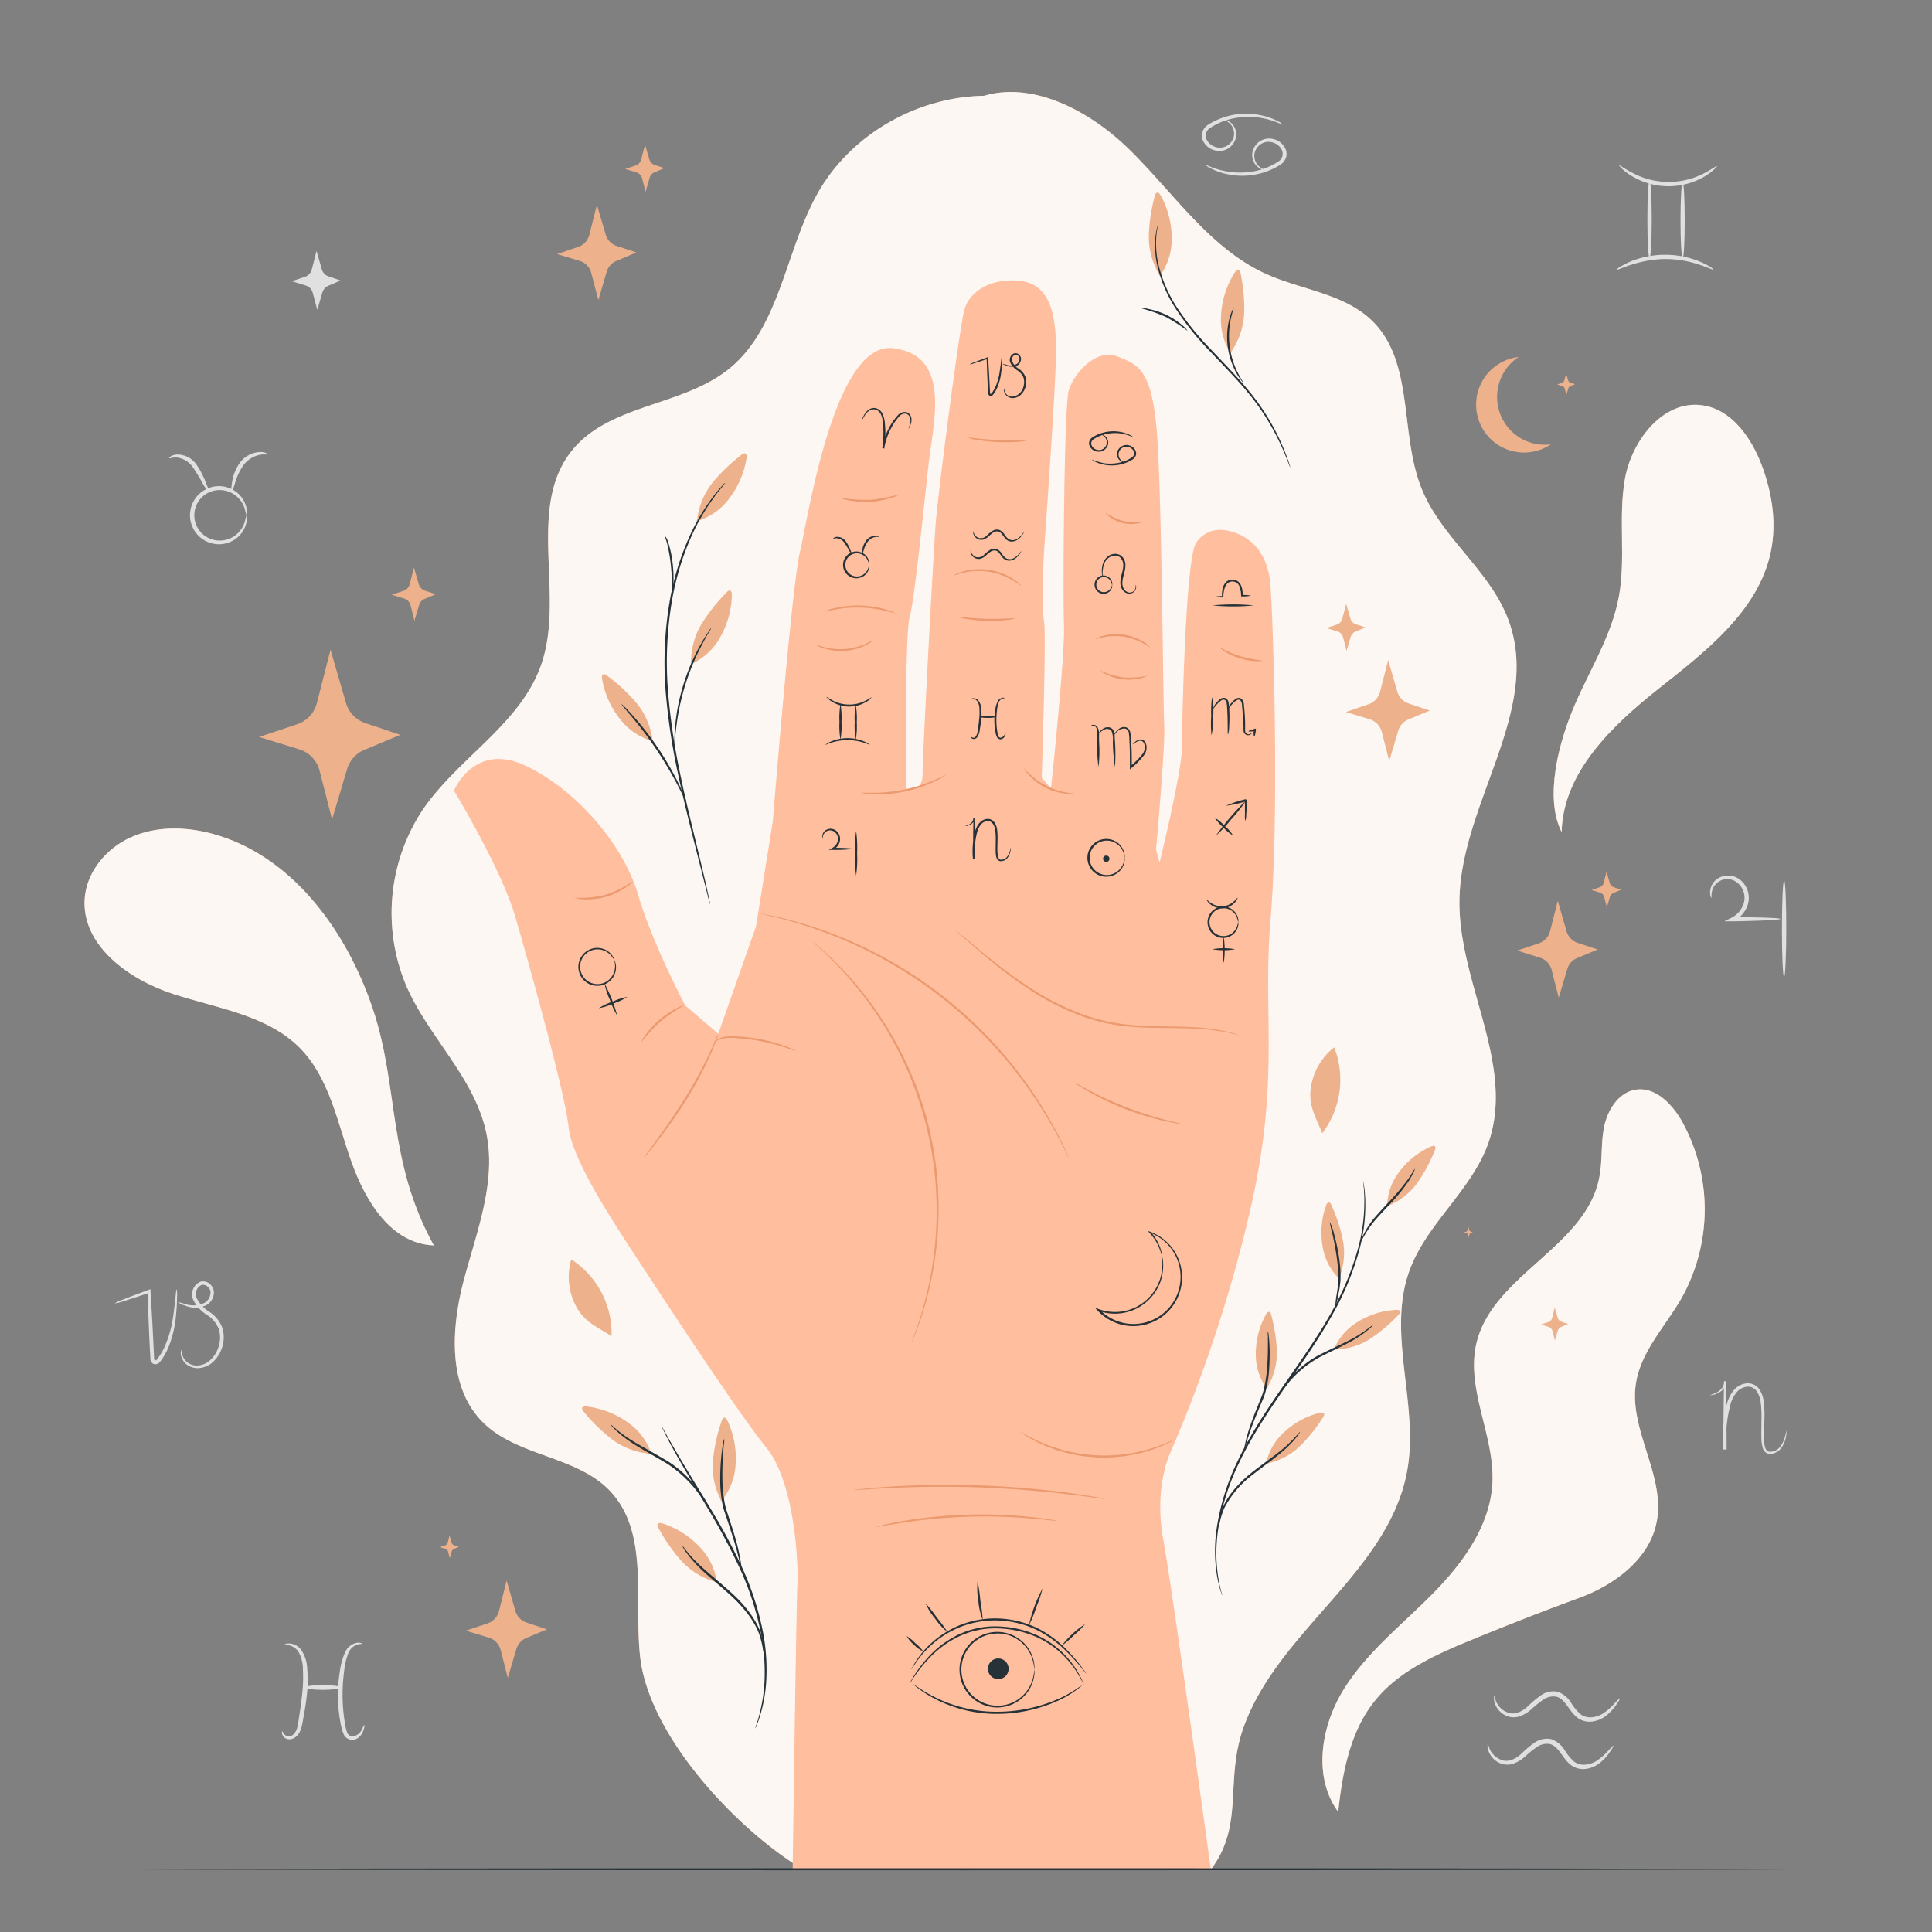 <svg xmlns="http://www.w3.org/2000/svg" viewBox="0 0 500 500"><rect x="0" y="0" width="500" height="500" fill="#808080" stroke="none"/><g id="freepik--background-complete--inject-83"><path d="M63.8,133.36a13.64,13.64,0,0,1-.44-1.66,7,7,0,0,0-2.58-3.61,6.69,6.69,0,0,0-6.24-.85,6.53,6.53,0,0,0,0,12.24,6.69,6.69,0,0,0,6.24-.84A7,7,0,0,0,63.36,135a15,15,0,0,1,.44-1.67,3.36,3.36,0,0,1,0,1.77,7,7,0,0,1-2.53,4.14,7.38,7.38,0,0,1-7.07,1.19,7.52,7.52,0,0,1,0-14.19,7.38,7.38,0,0,1,7.07,1.18,7,7,0,0,1,2.53,4.14A3.34,3.34,0,0,1,63.8,133.36Z" style="fill:#e0e0e0"></path><path d="M69.24,117.56c-.06.17-.89-.08-2.15.18A7.1,7.1,0,0,0,63,120.41a15.39,15.39,0,0,0-2.18,4.67c-.41,1.29-.68,2.12-.84,2.09s-.16-.89.06-2.28a11.76,11.76,0,0,1,2.06-5.16A6.87,6.87,0,0,1,67,117C68.5,116.87,69.3,117.45,69.24,117.56Z" style="fill:#e0e0e0"></path><path d="M54.05,127.09c-.12.09-.74-.53-1.46-1.72a45.49,45.49,0,0,0-2.69-4.46,5.89,5.89,0,0,0-4-2.49c-1.25-.13-2,.31-2.1.15s.59-.86,2.11-.94a6,6,0,0,1,4.91,2.58A20.87,20.87,0,0,1,53.3,125C53.82,126.25,54.18,127,54.05,127.09Z" style="fill:#e0e0e0"></path><path d="M426.9,66.79c-.31,0-.56-4.47-.56-10s.25-10,.56-10,.57,4.47.57,10S427.21,66.79,426.9,66.79Z" style="fill:#e0e0e0"></path><path d="M435.47,66.79c-.31,0-.56-4.37-.56-9.77s.25-9.77.56-9.77S436,51.63,436,57,435.79,66.79,435.47,66.79Z" style="fill:#e0e0e0"></path><path d="M444.35,43c.08.09-1,1.32-3.14,2.63a18.45,18.45,0,0,1-19.07-.17c-2.17-1.36-3.18-2.6-3.09-2.69s1.31.87,3.49,2a19.91,19.91,0,0,0,18.29.17C443,43.83,444.23,42.84,444.35,43Z" style="fill:#e0e0e0"></path><path d="M443.44,69.76c-.13.35-5.34-2.79-12.54-2.72s-12.4,3.1-12.53,2.76c-.07-.11,1.1-1,3.32-2a23.89,23.89,0,0,1,9.21-1.87,23.55,23.55,0,0,1,9.21,1.85C442.33,68.72,443.51,69.66,443.44,69.76Z" style="fill:#e0e0e0"></path><path d="M460.74,237.82c0,.25-5.14.5-12.26.62l-2.23,0,2-1a6.28,6.28,0,0,0,3-3.58,5,5,0,0,0-1.71-5.47A4.06,4.06,0,0,0,443,231c-.13.83,0,1.32-.08,1.34s-.35-.43-.36-1.38a4.45,4.45,0,0,1,1.78-3.46,5.07,5.07,0,0,1,5.76,0,6,6,0,0,1,2.21,6.66,7.16,7.16,0,0,1-3.61,4.2l-.25-1C455.59,237.39,460.73,237.57,460.74,237.82Z" style="fill:#e0e0e0"></path><path d="M461.73,252.94c-.32,0-.57-5.62-.57-12.54s.25-12.53.57-12.53.56,5.61.56,12.53S462,252.94,461.73,252.94Z" style="fill:#e0e0e0"></path><path d="M419.23,439.53c.07.05-.2.58-.8,1.46a12.8,12.8,0,0,1-3.18,3.34,7.39,7.39,0,0,1-3.08,1.19,5.27,5.27,0,0,1-3.79-.88c-2.29-1.61-3.13-4.8-5.53-5.53a4.49,4.49,0,0,0-3.49.8,26.16,26.16,0,0,0-3,2.42,9,9,0,0,1-3.24,1.91,4.86,4.86,0,0,1-3.37-.24,5.44,5.44,0,0,1-3-3.53c-.25-1.11,0-1.72,0-1.7s.07.61.43,1.55a5.18,5.18,0,0,0,2.91,2.83c1.65.75,3.72,0,5.49-1.73a25.23,25.23,0,0,1,3.08-2.58,5.6,5.6,0,0,1,4.52-1,6.8,6.8,0,0,1,3.49,2.95,12.7,12.7,0,0,0,2.39,2.86c1.79,1.35,4.21.76,5.68-.13a15.11,15.11,0,0,0,3.27-2.87C418.74,439.9,419.16,439.47,419.23,439.53Z" style="fill:#e0e0e0"></path><path d="M417.56,451.79c.07,0-.21.58-.81,1.46a12.56,12.56,0,0,1-3.17,3.34,7.39,7.39,0,0,1-3.08,1.19,5.27,5.27,0,0,1-3.79-.88c-2.29-1.61-3.14-4.8-5.53-5.53a4.49,4.49,0,0,0-3.49.8,25.32,25.32,0,0,0-3,2.42,9.08,9.08,0,0,1-3.24,1.91,4.86,4.86,0,0,1-3.37-.24,5.48,5.48,0,0,1-3-3.53c-.24-1.11,0-1.72,0-1.7s.07.61.43,1.55a5.23,5.23,0,0,0,2.92,2.83c1.65.75,3.72,0,5.49-1.73A24.5,24.5,0,0,1,397,451.1a5.59,5.59,0,0,1,4.52-1,6.84,6.84,0,0,1,3.49,2.95,12.7,12.7,0,0,0,2.39,2.86c1.79,1.35,4.21.76,5.68-.13a15.11,15.11,0,0,0,3.27-2.87C417.07,452.16,417.49,451.73,417.56,451.79Z" style="fill:#e0e0e0"></path><path d="M462.35,370.25s0,.2,0,.56a8.84,8.84,0,0,1-.27,1.59,6.71,6.71,0,0,1-1.1,2.35,3.64,3.64,0,0,1-3.15,1.51,2,2,0,0,1-1.6-1.45,8.18,8.18,0,0,1-.37-2.21c-.08-1.52,0-3.13,0-4.83a31.53,31.53,0,0,0-.25-5.28,6.6,6.6,0,0,0-1-2.47,2.74,2.74,0,0,0-2.16-1.16h0a4,4,0,0,0-2.88,1.33,8.6,8.6,0,0,0-1.68,3.1,34.4,34.4,0,0,0-1.06,11.84l-.82,0c0-7.32.09-13.5.17-17.65h.48a3.34,3.34,0,0,1-1,2.35,4.75,4.75,0,0,1-1.62.95,3.38,3.38,0,0,1-1.51.28c0-.05.52-.13,1.41-.52a4.86,4.86,0,0,0,1.46-1,3,3,0,0,0,.8-2.09h.48c.08,4.15.14,10.33.17,17.65l-.82,0A34.22,34.22,0,0,1,447,363a9.5,9.5,0,0,1,1.87-3.41,4.84,4.84,0,0,1,3.5-1.59h0a3.54,3.54,0,0,1,2.91,1.51,7.29,7.29,0,0,1,1.12,2.82,30.81,30.81,0,0,1,.21,5.44c0,1.71-.13,3.31-.08,4.79s.26,3,1.39,3.14a3.17,3.17,0,0,0,2.73-1.23,6.56,6.56,0,0,0,1.15-2.17C462.24,371,462.29,370.24,462.35,370.25Z" style="fill:#e0e0e0"></path><path d="M73.09,448.05c.1,0,.07.5.63.94a1.73,1.73,0,0,0,2.5-.45c.84-.93.93-2.65,1.23-4.51s.59-3.9.79-6a37.5,37.5,0,0,0,.15-6,9.07,9.07,0,0,0-1.15-4.55,4,4,0,0,0-2.49-1.69c-.73-.13-1.17,0-1.2-.08s.37-.38,1.24-.39a4.14,4.14,0,0,1,3.15,1.66,9.24,9.24,0,0,1,1.57,5,32.57,32.57,0,0,1-.05,6.23c-.21,2.19-.55,4.25-.9,6.11s-.5,3.69-1.71,4.91a2.83,2.83,0,0,1-2,.9,2.06,2.06,0,0,1-1.5-.7C72.77,448.6,73,448,73.09,448.05Z" style="fill:#e0e0e0"></path><path d="M94.33,446.45c.07,0,0,.5-.26,1.33a4.51,4.51,0,0,1-.79,1.43,3,3,0,0,1-2,1.07,2.48,2.48,0,0,1-2.38-1.56,13.06,13.06,0,0,1-.78-2.88,38,38,0,0,1-.66-6.58,37.1,37.1,0,0,1,.48-6.6,17.53,17.53,0,0,1,1.47-5.26,4.15,4.15,0,0,1,3-2.25c.93-.11,1.38.22,1.35.27s-.5,0-1.26.19a3.86,3.86,0,0,0-2.34,2.18,19.23,19.23,0,0,0-1.13,5,44.89,44.89,0,0,0,.18,12.82,13.27,13.27,0,0,0,.59,2.64,1.57,1.57,0,0,0,1.43,1.13,3,3,0,0,0,2.42-1.84C94,446.86,94.25,446.42,94.33,446.45Z" style="fill:#e0e0e0"></path><path d="M88.11,436.71c0,.34-2,.62-4.57.62s-4.58-.28-4.58-.62,2.05-.61,4.58-.61S88.11,436.38,88.11,436.71Z" style="fill:#e0e0e0"></path><path d="M45.72,333.66a6.71,6.71,0,0,1,.1,1.92c0,1.24-.07,3-.31,5.23a28.47,28.47,0,0,1-1.81,7.6,16.43,16.43,0,0,1-2.35,4.11,1.5,1.5,0,0,1-1.6.48,1.58,1.58,0,0,1-.84-1.44c0-.82-.09-1.66-.13-2.5-.27-5.62-.47-10.79-.6-14.85l.53.36c-2.75.91-5,1.64-6.57,2.12a11.62,11.62,0,0,1-2.49.64A10.58,10.58,0,0,1,32,336.27c1.53-.61,3.74-1.45,6.45-2.45l.5-.18,0,.54c.26,4,.55,9.21.81,14.83l.12,2.46c0,.37.15.61.23.61s.29,0,.53-.26a16.46,16.46,0,0,0,2.18-3.77,30,30,0,0,0,2-7.33C45.41,336.39,45.55,333.65,45.72,333.66Z" style="fill:#e0e0e0"></path><path d="M47,349.28a5.56,5.56,0,0,0,.37,1.88,3.9,3.9,0,0,0,4.17,2.19c2.17-.2,4.3-2.23,5.08-5a7.46,7.46,0,0,0,0-4.39,7.68,7.68,0,0,0-3-3.62A9.75,9.75,0,0,1,50,336.38a3.55,3.55,0,0,1,1.78-4.63,2.58,2.58,0,0,1,2.51.53,3,3,0,0,1,1.07,2.11,3.81,3.81,0,0,1-2,3.41,6.74,6.74,0,0,1-5.49.08A5.92,5.92,0,0,1,46,337a11.27,11.27,0,0,1,1.93.48,6.61,6.61,0,0,0,5-.31,3.1,3.1,0,0,0,1.55-2.74c0-1.1-1.31-2.27-2.44-1.83A2.63,2.63,0,0,0,50.93,336a9.16,9.16,0,0,0,3.24,3.5,8.44,8.44,0,0,1,3.35,4.1,8.33,8.33,0,0,1,0,5,8.79,8.79,0,0,1-2.33,3.82,6,6,0,0,1-3.56,1.63,4.62,4.62,0,0,1-3.15-.8A4.08,4.08,0,0,1,47,351.3,2.4,2.4,0,0,1,47,349.28Z" style="fill:#e0e0e0"></path><path d="M316.78,31s.63-.06,1.51.56a4,4,0,0,1,1.56,4.07,4.56,4.56,0,0,1-1.75,2.63,4.43,4.43,0,0,1-3.58.68,4.56,4.56,0,0,1-3.17-2.5,3.15,3.15,0,0,1-.18-2.27,3.88,3.88,0,0,1,1.39-1.83,18.44,18.44,0,0,1,14-2.46,16,16,0,0,1,4.1,1.47,4.46,4.46,0,0,1,1.33.88c-.08.17-2-1.07-5.56-1.7a19.71,19.71,0,0,0-6.22-.06,17,17,0,0,0-7,2.62,2.34,2.34,0,0,0-.95,3,3.73,3.73,0,0,0,2.53,2,3.6,3.6,0,0,0,2.93-.48,3.87,3.87,0,0,0,1.55-2.15,3.61,3.61,0,0,0-1.14-3.61C317.33,31.15,316.75,31,316.78,31Z" style="fill:#e0e0e0"></path><path d="M327.22,43.91s-.63.07-1.51-.55a4,4,0,0,1-1.56-4.07,4.53,4.53,0,0,1,1.75-2.63,4.39,4.39,0,0,1,3.58-.68,4.54,4.54,0,0,1,3.17,2.49,3.18,3.18,0,0,1,.18,2.28,3.88,3.88,0,0,1-1.39,1.83,18.53,18.53,0,0,1-14,2.46,16.42,16.42,0,0,1-4.1-1.47,4.46,4.46,0,0,1-1.33-.88c.08-.18,2,1.07,5.56,1.69a20,20,0,0,0,6.22.07,17.24,17.24,0,0,0,7-2.62,2.34,2.34,0,0,0,.95-3,3.7,3.7,0,0,0-2.53-2,3.64,3.64,0,0,0-2.93.47,3.91,3.91,0,0,0-1.55,2.15,3.62,3.62,0,0,0,1.14,3.62A10.3,10.3,0,0,0,327.22,43.91Z" style="fill:#e0e0e0"></path><path d="M85,71.53l3.16,1.06L85,73.94a2.73,2.73,0,0,0-1.55,1.72l-1.34,4.53L80.94,75.8a2.7,2.7,0,0,0-1.82-1.91l-3.61-1.11,3.42-1.14a2.71,2.71,0,0,0,1.76-1.9l1.23-4.8,1.37,4.77A2.71,2.71,0,0,0,85,71.53Z" style="fill:#e0e0e0"></path></g><g id="freepik--Hand--inject-83"><path d="M346.31,468.89c-6.6-9.09-4.46-22.18,1.48-31.72s15-16.63,22.9-24.62,15.08-17.79,15.56-29c.51-12.13-6.92-24.08-4.15-35.89,4.09-17.47,27.88-24.82,31.67-42.35,1-4.43.48-9.06,1.34-13.51s3.7-9.06,8.17-9.78c5.09-.82,9.44,3.67,12,8.15a47.07,47.07,0,0,1-.14,45.86c-4.2,7.29-10.53,13.77-11.78,22.09-1.8,12,7.62,23.67,5.41,35.59-1.8,9.74-10.92,16.49-20.22,19.88s-19.28,7.33-28.43,11.09c-21.58,8.87-31,16.48-33.79,44.23" style="fill:#EDB28C"></path><g style="opacity:0.9"><path d="M346.31,468.89c-6.6-9.09-4.46-22.18,1.48-31.72s15-16.63,22.9-24.62,15.08-17.79,15.56-29c.51-12.13-6.92-24.08-4.15-35.89,4.09-17.47,27.88-24.82,31.67-42.35,1-4.43.48-9.06,1.34-13.51s3.7-9.06,8.17-9.78c5.09-.82,9.44,3.67,12,8.15a47.07,47.07,0,0,1-.14,45.86c-4.2,7.29-10.53,13.77-11.78,22.09-1.8,12,7.62,23.67,5.41,35.59-1.8,9.74-10.92,16.49-20.22,19.88s-19.28,7.33-28.43,11.09c-21.58,8.87-31,16.48-33.79,44.23" style="fill:#fff"></path></g><path d="M390.54,160.91c-4.65-13.11-17.48-21.63-22.66-34.52-5.6-13.93-1.95-32-12.18-42.76-7.22-7.61-18.65-8.47-28.11-12.76-14.43-6.54-23.77-20.81-35.15-32-10.09-10-24.88-17.89-37.75-14.08-17.3.28-34.59,9.94-43.23,25.5-8.22,14.82-9.61,34.32-22.57,45-12.24,10.08-31.69,9.16-41.32,21.9-11.15,14.76-1.44,36.9-7.41,54.55-5.32,15.7-21.63,24.32-30.86,38a48.4,48.4,0,0,0-4.14,45.41c5.87,13.46,17.94,24,20.77,38.45,2.48,12.61-2.61,25.29-5.89,37.71s-4.18,27.35,4.63,36.47c9,9.34,24.84,8.81,33.56,18.46,9.74,10.78,5.83,27.84,7.43,42.46,2.16,19.81,23.19,42.67,39.5,53.42l108.2,1.72c8.71-11.54,3.57-22.81,8.38-36.54,8.93-25.47,38.14-40.65,42.55-67.33,2.77-16.84-5.29-34.77.37-50.84,4.41-12.5,16.31-21.05,20.61-33.59,6.89-20.11-7.89-41.28-7.57-62.59C378.06,208.06,398.8,184.21,390.54,160.91Z" style="fill:#EDB28C"></path><g style="opacity:0.9"><path d="M390.54,160.91c-4.65-13.11-17.48-21.63-22.66-34.52-5.6-13.93-1.95-32-12.18-42.76-7.22-7.61-18.65-8.47-28.11-12.76-14.43-6.54-23.77-20.81-35.15-32-10.09-10-24.88-17.89-37.75-14.08-17.3.28-34.59,9.94-43.23,25.5-8.22,14.82-9.61,34.32-22.57,45-12.24,10.08-31.69,9.16-41.32,21.9-11.15,14.76-1.44,36.9-7.41,54.55-5.32,15.7-21.63,24.32-30.86,38a48.4,48.4,0,0,0-4.14,45.41c5.87,13.46,17.94,24,20.77,38.45,2.48,12.61-2.61,25.29-5.89,37.71s-4.18,27.35,4.63,36.47c9,9.34,24.84,8.81,33.56,18.46,9.74,10.78,5.83,27.84,7.43,42.46,2.16,19.81,23.19,42.67,39.5,53.42l108.2,1.72c8.71-11.54,3.57-22.81,8.38-36.54,8.93-25.47,38.14-40.65,42.55-67.33,2.77-16.84-5.29-34.77.37-50.84,4.41-12.5,16.31-21.05,20.61-33.59,6.89-20.11-7.89-41.28-7.57-62.59C378.06,208.06,398.8,184.21,390.54,160.91Z" style="fill:#fff"></path></g><path d="M96.49,261.11c-6.83-20.38-21.13-40-41.93-45.44-6.8-1.76-14.24-1.86-20.65,1s-11.56,9-12,16c-.77,12,11.38,20.8,22.83,24.54s24.4,5.46,32.87,14c7.68,7.79,9.72,19.31,13.4,29.61s10.33,21.05,21.26,21.49C100.13,300.29,103.32,281.49,96.49,261.11Z" style="fill:#EDB28C"></path><g style="opacity:0.9"><path d="M96.49,261.11c-6.83-20.38-21.13-40-41.93-45.44-6.8-1.76-14.24-1.86-20.65,1s-11.56,9-12,16c-.77,12,11.38,20.8,22.83,24.54s24.4,5.46,32.87,14c7.68,7.79,9.72,19.31,13.4,29.61s10.33,21.05,21.26,21.49C100.13,300.29,103.32,281.49,96.49,261.11Z" style="fill:#fff"></path></g><path d="M404.14,215.34c-4.56-9.05-.65-23.52,3.37-32.83s9.6-18.11,11.45-28.08-.22-20.48,1.58-30.53,10-20.48,20.07-19c7.59,1.11,12.69,8.44,15.37,15.63s3.83,14.83,2.31,22.22c-3.14,15.22-16.66,25.68-28.85,35.32s-24.92,21.75-25.3,37.28" style="fill:#EDB28C"></path><g style="opacity:0.9"><path d="M404.14,215.34c-4.56-9.05-.65-23.52,3.37-32.83s9.6-18.11,11.45-28.08-.22-20.48,1.58-30.53,10-20.48,20.07-19c7.59,1.11,12.69,8.44,15.37,15.63s3.83,14.83,2.31,22.22c-3.14,15.22-16.66,25.68-28.85,35.32s-24.92,21.75-25.3,37.28" style="fill:#fff"></path></g><path d="M316.3,137.15s11.6.3,12.52,14.65,2.14,60.78,0,86.12,2.71,41.84-5.67,77A365.78,365.78,0,0,1,302.86,376s-4.27,8.85-1.83,22.29,12.33,85.51,12.33,85.51H205.14s.91-66.27,1.22-73.91-1.22-26.87-7.94-35.11S174.6,340.53,167,328.93s-18.93-28.4-19.85-37.26S137,249.83,133.37,237.31s-15.88-32.67-15.88-32.67,5.19-12.83,18.63-6.42,25.35,20.77,29,33.29,12.22,28.71,12.22,28.71l8.55,7.32,9.77-27.79L200,212.58s4.88-60.78,7-69.63,8.86-54.67,24.13-52.83,10.38,19.24,9.16,30.23-3.67,35.42-4.89,39.39-.92,44.28-.92,44.28,4.28,1.53,4.28-3.66,2.75-56.19,3.36-64.44,5.92-48.83,7.33-55.27c1.16-5.34,7.33-8.86,14.66-7.94s9.46,7.94,9.16,19.85-2.75,44.89-3.06,50.08-.61,15,0,18.33-.61,40.31-.61,40.31L272,204s3.66-34.5,3.36-42.14,0-56.49,1.22-60.77,7-11,12.52-8.86,9.16,3.36,10.38,20.77,1.53,69.63,1.83,74.82-2.13,32.06-2.13,32.06l.91,3.36s5.8-23.51,5.8-29.92.92-48.87,3.67-52.84A7.25,7.25,0,0,1,316.3,137.15Z" style="fill:#ffbe9d"></path><path d="M265,198.76a18.57,18.57,0,0,0,13.14,6.59,6.08,6.08,0,0,1-2.25.05,15,15,0,0,1-9.58-4.8A6.25,6.25,0,0,1,265,198.76Z" style="fill:#eb996e"></path><path d="M223,205.17c0-.09,1.27,0,3.29,0a39.79,39.79,0,0,0,15.36-3.23c1.86-.79,3-1.39,3-1.31s-.24.21-.73.51a22.67,22.67,0,0,1-2.13,1.14,34.14,34.14,0,0,1-7.56,2.55,33.71,33.71,0,0,1-7.95.71c-1,0-1.85-.11-2.41-.19A3.53,3.53,0,0,1,223,205.17Z" style="fill:#eb996e"></path><path d="M247.42,240.8a4.12,4.12,0,0,1,.65.5l1.81,1.51c1.56,1.3,3.81,3.23,6.66,5.5a124,124,0,0,0,10.35,7.52,66,66,0,0,0,14,6.93,50.25,50.25,0,0,0,7.82,2,60.79,60.79,0,0,0,7.51.72c4.81.2,9.16.15,12.82.37A50.45,50.45,0,0,1,317.6,267a22.8,22.8,0,0,1,2.27.61,6.09,6.09,0,0,1,.78.27,4.36,4.36,0,0,1-.81-.17c-.52-.13-1.28-.33-2.28-.52a57.64,57.64,0,0,0-8.56-1c-3.64-.18-8-.09-12.82-.26a60,60,0,0,1-7.57-.7,48.88,48.88,0,0,1-7.91-2,64.63,64.63,0,0,1-14.07-7,117.38,117.38,0,0,1-10.32-7.63c-2.83-2.32-5-4.29-6.57-5.64L248,241.38A6,6,0,0,1,247.42,240.8Z" style="fill:#eb996e"></path><path d="M278.27,280.29a4.53,4.53,0,0,1,1.05.5c.65.36,1.59.87,2.77,1.49a90.84,90.84,0,0,0,19.29,7.46c1.29.33,2.33.59,3.06.76a4.91,4.91,0,0,1,1.11.33,5.09,5.09,0,0,1-1.15-.13c-.74-.11-1.8-.31-3.1-.61a71.75,71.75,0,0,1-19.39-7.49c-1.15-.66-2.08-1.22-2.7-1.63A5.69,5.69,0,0,1,278.27,280.29Z" style="fill:#eb996e"></path><path d="M196.93,236.48l.27,0,.79.15c.69.14,1.72.3,3,.62a106.12,106.12,0,0,1,10.92,3.11,110,110,0,0,1,57.59,45.74,101.25,101.25,0,0,1,5.5,9.92c.61,1.2,1,2.16,1.3,2.8.13.3.23.55.31.74a1.16,1.16,0,0,1,.1.26,1,1,0,0,1-.14-.24l-.37-.71c-.32-.63-.75-1.58-1.38-2.76-1.21-2.38-3.06-5.78-5.63-9.81a112.22,112.22,0,0,0-57.4-45.59c-4.51-1.59-8.25-2.63-10.84-3.26-1.3-.35-2.32-.55-3-.72l-.78-.19A1.1,1.1,0,0,1,196.93,236.48Z" style="fill:#eb996e"></path><path d="M235.81,347.74a1.2,1.2,0,0,1,.08-.28c.08-.21.17-.48.29-.82.25-.72.69-1.76,1.14-3.14a93,93,0,0,0,3.22-11.82,91.1,91.1,0,0,0-18.64-75.92,93.69,93.69,0,0,0-8.34-9c-1-1-1.9-1.73-2.45-2.25l-.64-.59-.21-.22.24.18.68.55c.57.5,1.47,1.19,2.52,2.18a85.06,85.06,0,0,1,8.48,8.9,89.51,89.51,0,0,1,10.15,15.13,88.58,88.58,0,0,1,10.56,43,89.73,89.73,0,0,1-2,18.11,86,86,0,0,1-3.39,11.81c-.48,1.37-.95,2.4-1.23,3.11l-.34.8C235.86,347.66,235.82,347.75,235.81,347.74Z" style="fill:#eb996e"></path><path d="M184.74,270.08s.08-.33.5-.74a4.26,4.26,0,0,1,2.2-1,15.86,15.86,0,0,1,3.57-.09,42.24,42.24,0,0,1,4.33.45,41.4,41.4,0,0,1,7.64,1.94c1,.34,1.7.66,2.21.89a3.06,3.06,0,0,1,.78.42,32.53,32.53,0,0,1-3.11-1,54.75,54.75,0,0,0-7.6-1.78c-1.51-.23-3-.39-4.28-.48a16.91,16.91,0,0,0-3.48,0,4.31,4.31,0,0,0-2.13.8C184.94,269.83,184.77,270.1,184.74,270.08Z" style="fill:#eb996e"></path><path d="M166.71,299.57a8.44,8.44,0,0,1,.82-1.23l2.35-3.26c2-2.74,4.69-6.56,7.42-10.94a113.32,113.32,0,0,0,6.33-11.6c.71-1.54,1.27-2.79,1.64-3.66a7.5,7.5,0,0,1,.63-1.34,8.65,8.65,0,0,1-.44,1.41c-.31.9-.82,2.18-1.5,3.74a91.13,91.13,0,0,1-6.21,11.72c-2.75,4.4-5.51,8.2-7.57,10.89-1,1.35-1.89,2.43-2.49,3.16A8.2,8.2,0,0,1,166.71,299.57Z" style="fill:#eb996e"></path><path d="M165.92,269.78a7.24,7.24,0,0,1,1.1-1.89A22.19,22.19,0,0,1,175,261a6.83,6.83,0,0,1,2-.82,48.87,48.87,0,0,0-6.06,4.18A49.63,49.63,0,0,0,165.92,269.78Z" style="fill:#eb996e"></path><path d="M148.63,232.31a26.38,26.38,0,0,0,8-.71,26.13,26.13,0,0,0,7.19-3.59,7.05,7.05,0,0,1-1.8,1.6,17.47,17.47,0,0,1-11,3.12A7.54,7.54,0,0,1,148.63,232.31Z" style="fill:#eb996e"></path><path d="M264.08,370.56a10.49,10.49,0,0,1,1.44.77c.45.26,1,.58,1.67.89s1.41.74,2.28,1.07,1.79.77,2.83,1.11,2.16.68,3.34,1a41.14,41.14,0,0,0,15.88.89c1.21-.2,2.37-.36,3.43-.63s2.05-.51,2.94-.78,1.68-.57,2.38-.81a18,18,0,0,0,1.77-.71,9.15,9.15,0,0,1,1.51-.59,10.45,10.45,0,0,1-1.43.78,16.8,16.8,0,0,1-1.74.79c-.69.27-1.47.62-2.37.89s-1.88.61-3,.85-2.24.47-3.46.69a39.84,39.84,0,0,1-16.07-.9c-1.19-.36-2.33-.66-3.36-1.08a27.76,27.76,0,0,1-2.84-1.17,24.77,24.77,0,0,1-2.26-1.15,16.38,16.38,0,0,1-1.65-1A9.4,9.4,0,0,1,264.08,370.56Z" style="fill:#eb996e"></path><path d="M220.88,385.62a2.63,2.63,0,0,1,.65-.11l1.9-.21c1.65-.18,4-.38,7-.57,5.92-.38,14.11-.62,23.15-.31s17.2,1.15,23.07,1.95c2.93.4,5.3.77,6.93,1.06l1.88.34a3.29,3.29,0,0,1,.65.16,3,3,0,0,1-.67-.05l-1.89-.25c-1.64-.23-4-.54-7-.89-5.87-.71-14-1.47-23-1.8s-17.2-.13-23.11.16c-2.95.14-5.34.28-7,.4l-1.91.11A4.71,4.71,0,0,1,220.88,385.62Z" style="fill:#eb996e"></path><path d="M226.83,395.12s.15-.07.45-.14l1.34-.33c1.16-.27,2.85-.61,4.95-1A123.75,123.75,0,0,1,250.13,392a122.25,122.25,0,0,1,16.65.59c2.12.22,3.83.45,5,.65l1.35.23a1.6,1.6,0,0,1,.47.12,2.18,2.18,0,0,1-.48,0l-1.37-.13c-1.18-.14-2.89-.31-5-.49a140.39,140.39,0,0,0-33.11,1.1c-2.1.31-3.8.6-5,.81l-1.35.23A1.75,1.75,0,0,1,226.83,395.12Z" style="fill:#eb996e"></path><path d="M283.47,165.41a5.88,5.88,0,0,1,2-.86,13.41,13.41,0,0,1,10.42,1.53,5.79,5.79,0,0,1,1.72,1.41c-.05.07-.72-.45-1.9-1.09a15.33,15.33,0,0,0-4.95-1.63,15.61,15.61,0,0,0-5.21.14C284.29,165.18,283.5,165.49,283.47,165.41Z" style="fill:#eb996e"></path><path d="M284.79,173.55a22.07,22.07,0,0,0,5.92,1.77,22.72,22.72,0,0,0,6.17-.44,5,5,0,0,1-1.74.67,13.06,13.06,0,0,1-8.81-1A4.54,4.54,0,0,1,284.79,173.55Z" style="fill:#eb996e"></path><path d="M246.92,148.86s.21-.16.64-.36a10.74,10.74,0,0,1,1.88-.67,16.12,16.12,0,0,1,12.77,2,11.51,11.51,0,0,1,1.59,1.22c.34.33.52.52.5.55s-.85-.62-2.29-1.45a17.49,17.49,0,0,0-12.48-2C247.91,148.54,247,149,246.92,148.86Z" style="fill:#eb996e"></path><path d="M248.06,159.67c0-.16,3.27.39,7.3.48s7.29-.26,7.31-.1a7.33,7.33,0,0,1-2.12.4,37.47,37.47,0,0,1-5.21.22,36.21,36.21,0,0,1-5.18-.49A8.44,8.44,0,0,1,248.06,159.67Z" style="fill:#eb996e"></path><path d="M213.4,158.27a9.55,9.55,0,0,1,2.61-.87,26,26,0,0,1,13.16.31,10.44,10.44,0,0,1,2.56,1c0,.08-1-.26-2.65-.64a31.19,31.19,0,0,0-13-.31C214.43,158.06,213.43,158.35,213.4,158.27Z" style="fill:#eb996e"></path><path d="M211.15,166.85c0-.08.84.28,2.19.63a16.81,16.81,0,0,0,5.38.48,16.63,16.63,0,0,0,5.25-1.32c1.28-.55,2-1,2.06-1a6.13,6.13,0,0,1-1.9,1.3,14.52,14.52,0,0,1-10.9.85A6.05,6.05,0,0,1,211.15,166.85Z" style="fill:#eb996e"></path><path d="M217.5,128.83a41.85,41.85,0,0,0,7.7.52,41.44,41.44,0,0,0,7.59-1.43,7.19,7.19,0,0,1-2.1.93,21.88,21.88,0,0,1-5.45,1,21.65,21.65,0,0,1-5.54-.37A7.33,7.33,0,0,1,217.5,128.83Z" style="fill:#eb996e"></path><path d="M250.58,113.3c0-.15,3.37.39,7.52.58s7.52,0,7.54.13a9,9,0,0,1-2.2.32,44.9,44.9,0,0,1-10.7-.5A8.23,8.23,0,0,1,250.58,113.3Z" style="fill:#eb996e"></path><path d="M286.16,132.71a16.26,16.26,0,0,0,4.56,2.14,16,16,0,0,0,5,.14,3.08,3.08,0,0,1-1.45.49,9.25,9.25,0,0,1-3.7-.12,9.07,9.07,0,0,1-3.36-1.56C286.48,133.22,286.12,132.75,286.16,132.71Z" style="fill:#eb996e"></path><path d="M315.6,167.6c.08-.14,2.33,1.29,5.43,2.22s5.75,1.05,5.74,1.21a13.51,13.51,0,0,1-5.9-.71A13.36,13.36,0,0,1,315.6,167.6Z" style="fill:#eb996e"></path><path d="M235.12,111a12.39,12.39,0,0,1,.37-1.21,3.1,3.1,0,0,0,.1-1.42,1.68,1.68,0,0,0-1.09-1.32,2.09,2.09,0,0,0-1.91.85,15.53,15.53,0,0,0-1.57,2.2,17.51,17.51,0,0,0-2.17,5.8l0,.18-.52-.08a26.65,26.65,0,0,0,.2-6.19,6.74,6.74,0,0,0-.55-2.56,2.28,2.28,0,0,0-1.65-1.3,2.31,2.31,0,0,0-1.68.57,4.38,4.38,0,0,0-.91,1.1,11.54,11.54,0,0,1-.64,1.08,4,4,0,0,1,.46-1.18,4.52,4.52,0,0,1,.91-1.22,2.54,2.54,0,0,1,1.9-.71,2.63,2.63,0,0,1,2,1.46,7.06,7.06,0,0,1,.65,2.72,26.41,26.41,0,0,1-.16,6.3l-.52-.08,0-.18a17.33,17.33,0,0,1,2.27-6,14.13,14.13,0,0,1,1.67-2.25,2.42,2.42,0,0,1,2.32-.9,1.94,1.94,0,0,1,1.27,1.62,3.12,3.12,0,0,1-.18,1.53,6.53,6.53,0,0,1-.39.87C235.2,110.91,235.13,111,235.12,111Z" style="fill:#263238"></path><path d="M224.92,146.19s0-.29-.2-.77a3.19,3.19,0,0,0-1.19-1.66,3,3,0,1,0,0,4.86,3.21,3.21,0,0,0,1.19-1.67c.15-.47.16-.76.2-.76a1.44,1.44,0,0,1,0,.81,3.2,3.2,0,0,1-1.17,1.91,3.42,3.42,0,0,1-3.26.55,3.47,3.47,0,0,1,0-6.54,3.41,3.41,0,0,1,3.26.54,3.23,3.23,0,0,1,1.17,1.91A1.46,1.46,0,0,1,224.92,146.19Z" style="fill:#263238"></path><path d="M227.43,138.9c0,.08-.41,0-1,.09a3.31,3.31,0,0,0-1.89,1.23,7.14,7.14,0,0,0-1,2.15c-.19.6-.31,1-.38,1s-.08-.41,0-1.05a5.54,5.54,0,0,1,.95-2.38,3.19,3.19,0,0,1,2.25-1.28C227.09,138.59,227.46,138.86,227.43,138.9Z" style="fill:#263238"></path><path d="M220.43,143.3c-.05,0-.34-.25-.67-.8a20.75,20.75,0,0,0-1.24-2.05,2.76,2.76,0,0,0-1.86-1.15c-.58-.06-.93.14-1,.07s.27-.4,1-.44a2.78,2.78,0,0,1,2.26,1.2,9.33,9.33,0,0,1,1.16,2.21C220.32,142.91,220.49,143.25,220.43,143.3Z" style="fill:#263238"></path><path d="M265,137.72s-.08.23-.33.59a4.8,4.8,0,0,1-1.28,1.34,2.76,2.76,0,0,1-1.24.48,2.08,2.08,0,0,1-1.52-.35c-.92-.65-1.27-1.94-2.23-2.23a1.83,1.83,0,0,0-1.41.32,10.94,10.94,0,0,0-1.2,1,3.63,3.63,0,0,1-1.31.77,2,2,0,0,1-1.35-.1,2.19,2.19,0,0,1-1.23-1.42c-.1-.45,0-.69,0-.69s0,.25.17.63a2.12,2.12,0,0,0,1.18,1.14,2.08,2.08,0,0,0,2.21-.7,10.44,10.44,0,0,1,1.24-1,2.26,2.26,0,0,1,1.82-.39,2.76,2.76,0,0,1,1.41,1.19,5.13,5.13,0,0,0,1,1.15,2.11,2.11,0,0,0,2.29,0,6.07,6.07,0,0,0,1.31-1.16C264.79,137.87,265,137.7,265,137.72Z" style="fill:#263238"></path><path d="M264.31,142.66s-.08.23-.32.59a5.12,5.12,0,0,1-1.28,1.34,2.93,2.93,0,0,1-1.24.48,2.12,2.12,0,0,1-1.53-.35c-.92-.65-1.26-1.94-2.22-2.23a1.82,1.82,0,0,0-1.41.32,11.07,11.07,0,0,0-1.2,1,3.51,3.51,0,0,1-1.31.77,2,2,0,0,1-1.36-.09,2.19,2.19,0,0,1-1.22-1.42c-.1-.45,0-.7,0-.69s0,.25.17.63a2.13,2.13,0,0,0,1.17,1.14,2.1,2.1,0,0,0,2.21-.7,10.59,10.59,0,0,1,1.25-1,2.26,2.26,0,0,1,1.82-.39,2.69,2.69,0,0,1,1.4,1.19,5.41,5.41,0,0,0,1,1.15,2.1,2.1,0,0,0,2.29-.05,5.92,5.92,0,0,0,1.32-1.16C264.12,142.81,264.29,142.63,264.31,142.66Z" style="fill:#263238"></path><path d="M217.51,191.44a20.84,20.84,0,0,1-.26-4.6,20.84,20.84,0,0,1,.26-4.6,20.13,20.13,0,0,1,.26,4.6A20.13,20.13,0,0,1,217.51,191.44Z" style="fill:#263238"></path><path d="M221.46,191.44a19.91,19.91,0,0,1-.26-4.5,19.91,19.91,0,0,1,.26-4.5,18.9,18.9,0,0,1,.27,4.5A18.9,18.9,0,0,1,221.46,191.44Z" style="fill:#263238"></path><path d="M225.55,180.47a3.93,3.93,0,0,1-1.44,1.21,8.53,8.53,0,0,1-8.79-.08c-1-.62-1.47-1.2-1.42-1.24s.6.4,1.6.92a9.22,9.22,0,0,0,8.43.08C225,180.86,225.5,180.4,225.55,180.47Z" style="fill:#263238"></path><path d="M225.14,192.81a13.89,13.89,0,0,0-11.56,0,4.18,4.18,0,0,1,1.53-.93,11,11,0,0,1,8.49,0A4.21,4.21,0,0,1,225.14,192.81Z" style="fill:#263238"></path><path d="M221.11,219.66a38,38,0,0,1-5.65.29l-1,0,.91-.49a2.83,2.83,0,0,0,1.39-1.65,2.29,2.29,0,0,0-.79-2.52,1.87,1.87,0,0,0-3,1.22c-.06.39,0,.61,0,.62s-.16-.2-.16-.64a2,2,0,0,1,.82-1.59,2.32,2.32,0,0,1,2.65,0,2.76,2.76,0,0,1,1,3.07,3.26,3.26,0,0,1-1.66,1.94l-.12-.47A37.46,37.46,0,0,1,221.11,219.66Z" style="fill:#263238"></path><path d="M221.56,226.63a32.78,32.78,0,0,1-.26-5.78,32.78,32.78,0,0,1,.26-5.78,31.67,31.67,0,0,1,.26,5.78A31.67,31.67,0,0,1,221.56,226.63Z" style="fill:#263238"></path><path d="M158.94,248.45s-.19-.37-.64-.95a4.67,4.67,0,0,0-2.51-1.66,4.49,4.49,0,0,0-5.33,6,4.48,4.48,0,0,0,8,.69,4.65,4.65,0,0,0,.7-2.92c-.08-.73-.24-1.11-.19-1.13s.07.08.15.27a3.85,3.85,0,0,1,.24.84,4.68,4.68,0,0,1-.58,3.13,4.85,4.85,0,0,1-4,2.41,4.91,4.91,0,0,1-3.41-8.61,4.86,4.86,0,0,1,4.58-1,4.62,4.62,0,0,1,2.57,1.89,3.38,3.38,0,0,1,.4.78C158.93,248.34,159,248.44,158.94,248.45Z" style="fill:#263238"></path><path d="M159.73,262.81a19.26,19.26,0,0,1-1.89-4.06,20,20,0,0,1-1.41-4.26,39.2,39.2,0,0,1,3.3,8.32Z" style="fill:#263238"></path><path d="M162.35,258a16,16,0,0,1-3.59,1.7,16,16,0,0,1-3.78,1.22,15,15,0,0,1,3.59-1.71A15,15,0,0,1,162.35,258Z" style="fill:#263238"></path><path d="M261.59,219.29s0,.11,0,.33a4.51,4.51,0,0,1-.16.95,4.1,4.1,0,0,1-.65,1.4,2.17,2.17,0,0,1-1.88.9,1.18,1.18,0,0,1-1-.87,4.79,4.79,0,0,1-.21-1.32c-.05-.9,0-1.86,0-2.87a19.77,19.77,0,0,0-.15-3.15,3.9,3.9,0,0,0-.6-1.47,1.6,1.6,0,0,0-1.28-.7h0a2.36,2.36,0,0,0-1.71.8,5,5,0,0,0-1,1.84,20.37,20.37,0,0,0-.64,7.07l-.49,0c0-4.37.06-8.05.11-10.53h.28a2,2,0,0,1-.61,1.4,2.68,2.68,0,0,1-1,.57,2,2,0,0,1-.9.17s.31-.08.84-.31a2.92,2.92,0,0,0,.87-.58,1.75,1.75,0,0,0,.48-1.25h.28c.05,2.48.09,6.16.1,10.53l-.48,0a20.41,20.41,0,0,1,.62-7.27,5.55,5.55,0,0,1,1.12-2,2.87,2.87,0,0,1,2.09-1h0a2.12,2.12,0,0,1,1.74.91,4.24,4.24,0,0,1,.67,1.68,18,18,0,0,1,.12,3.24c0,1-.07,2,0,2.86s.15,1.8.83,1.87a1.89,1.89,0,0,0,1.62-.73,3.84,3.84,0,0,0,.69-1.3C261.52,219.74,261.56,219.28,261.59,219.29Z" style="fill:#263238"></path><path d="M291.07,222c-.05,0-.05-.41-.25-1.11a4.57,4.57,0,0,0-1.71-2.45,4.45,4.45,0,1,0,0,7.13,4.57,4.57,0,0,0,1.71-2.45c.2-.7.2-1.12.25-1.12s0,.11,0,.3a3.47,3.47,0,0,1-.09.87,4.6,4.6,0,0,1-1.68,2.69,4.86,4.86,0,0,1-4.62.76,4.89,4.89,0,1,1,4.62-8.48,4.65,4.65,0,0,1,1.68,2.7,3.44,3.44,0,0,1,.09.86C291.1,221.88,291.09,222,291.07,222Z" style="fill:#263238"></path><circle cx="286.3" cy="222.24" r="0.82" style="fill:#263238"></circle><path d="M251.22,190.38s0,.21.26.4a.74.74,0,0,0,1.07-.2,4,4,0,0,0,.53-1.92c.12-.79.25-1.66.33-2.57a16.18,16.18,0,0,0,.07-2.57,3.93,3.93,0,0,0-.49-1.94,1.67,1.67,0,0,0-1.07-.72c-.31-.06-.49,0-.51,0s.16-.16.53-.16a1.74,1.74,0,0,1,1.34.7,3.92,3.92,0,0,1,.67,2.12,13.86,13.86,0,0,1,0,2.65c-.09.94-.23,1.82-.38,2.61a4,4,0,0,1-.73,2.09,1.2,1.2,0,0,1-.84.39.87.87,0,0,1-.64-.3C251.08,190.61,251.19,190.36,251.22,190.38Z" style="fill:#263238"></path><path d="M260.27,189.69s0,.22-.11.57a2,2,0,0,1-.33.61,1.28,1.28,0,0,1-.87.46,1.06,1.06,0,0,1-1-.67,5.22,5.22,0,0,1-.34-1.23,16.09,16.09,0,0,1-.28-2.8,15.63,15.63,0,0,1,.21-2.82,7.31,7.31,0,0,1,.62-2.24,1.77,1.77,0,0,1,1.29-1c.4-.05.59.09.58.11s-.22,0-.54.09a1.63,1.63,0,0,0-1,.93,8.4,8.4,0,0,0-.48,2.14,19.72,19.72,0,0,0-.16,2.74,17.66,17.66,0,0,0,.24,2.73,5.28,5.28,0,0,0,.25,1.13.67.67,0,0,0,.61.48,1.29,1.29,0,0,0,1-.78C260.15,189.87,260.24,189.68,260.27,189.69Z" style="fill:#263238"></path><path d="M257.62,185.54c0,.14-.87.26-2,.26s-1.95-.12-1.95-.26.87-.26,1.95-.26S257.62,185.4,257.62,185.54Z" style="fill:#263238"></path><path d="M284.3,198.49a35.34,35.34,0,0,1-.35-6c0-.81,0-1.59,0-2.34a3.75,3.75,0,0,0-.22-1.77,1.08,1.08,0,0,0-.9-.59c-.27,0-.41.1-.44.06s.08-.2.43-.27a1.29,1.29,0,0,1,1.23.62,3.83,3.83,0,0,1,.38,2c0,.75,0,1.52.05,2.33A35.28,35.28,0,0,1,284.3,198.49Z" style="fill:#263238"></path><path d="M288.55,198.55a45,45,0,0,1-.54-6.92,5.46,5.46,0,0,0-.37-2.5,1.5,1.5,0,0,0-1.75-.35,4.52,4.52,0,0,0-1.19.78c-.27.23-.43.35-.45.32s.08-.19.31-.46a3.77,3.77,0,0,1,1.18-1,2.28,2.28,0,0,1,1.1-.21,1.62,1.62,0,0,1,1.18.61,2.58,2.58,0,0,1,.44,1.35c0,.47.05.93.07,1.41A47.92,47.92,0,0,1,288.55,198.55Z" style="fill:#263238"></path><path d="M293.08,192.64s.22-.25.66-.62a3,3,0,0,1,.93-.56,1.37,1.37,0,0,1,1.46.28,2.52,2.52,0,0,1,.6,1.7,3.28,3.28,0,0,1-.66,2,19.41,19.41,0,0,1-3.24,3.32l-.42.38v-.6c0-.48,0-1,0-1.49,0-1.8,0-3.51-.11-5.07,0-.77-.06-1.54-.15-2.19a1.29,1.29,0,0,0-1-1.24,2.65,2.65,0,0,0-2.28,1.07,9.37,9.37,0,0,1-.71.74,2.66,2.66,0,0,1,.56-.88,5.06,5.06,0,0,1,.87-.86,2.16,2.16,0,0,1,1.63-.44,1.47,1.47,0,0,1,.9.52,2.27,2.27,0,0,1,.43,1c.11.73.14,1.45.2,2.24.1,1.57.16,3.29.15,5.1,0,.52,0,1,0,1.5l-.41-.22a20,20,0,0,0,3.16-3.15,3,3,0,0,0,.63-1.69,2.24,2.24,0,0,0-.44-1.47,1.07,1.07,0,0,0-1.13-.25,3,3,0,0,0-.9.45A3.72,3.72,0,0,1,293.08,192.64Z" style="fill:#263238"></path><path d="M287.79,151.5s0-.2-.11-.52a2.23,2.23,0,0,0-.7-1.15,2,2,0,0,0-1.83-.41,1.95,1.95,0,0,0-.35,3.62,2,2,0,0,0,1.88-.06,2.2,2.2,0,0,0,.9-1c.14-.3.17-.5.21-.49s.07.2,0,.55a2.18,2.18,0,0,1-.9,1.24,2.34,2.34,0,0,1-2.28.18A2.4,2.4,0,0,1,285,149a2.34,2.34,0,0,1,2.2.6,2.17,2.17,0,0,1,.65,1.39C287.9,151.31,287.82,151.5,287.79,151.5Z" style="fill:#263238"></path><path d="M293.9,151.36a1.16,1.16,0,0,1,.09.92,1.66,1.66,0,0,1-.59.95,1.78,1.78,0,0,1-1.45.38,2.34,2.34,0,0,1-1.49-1,3.38,3.38,0,0,1-.5-2c0-1.46.76-2.88.74-4.39a2.76,2.76,0,0,0-.76-1.92,2.17,2.17,0,0,0-1.81-.48,3.27,3.27,0,0,0-2.4,2.22,7.21,7.21,0,0,0-.39,2.37,3.87,3.87,0,0,1,0,.91,2.33,2.33,0,0,1-.16-.9,6.41,6.41,0,0,1,.24-2.5,4.24,4.24,0,0,1,.88-1.54,3,3,0,0,1,1.79-1,2.62,2.62,0,0,1,2.23.58,3.16,3.16,0,0,1,.94,2.27c0,1.71-.75,3.11-.78,4.43a3,3,0,0,0,.38,1.75,2,2,0,0,0,1.2.91,1.5,1.5,0,0,0,1.21-.25,1.55,1.55,0,0,0,.57-.77A3.47,3.47,0,0,0,293.9,151.36Z" style="fill:#263238"></path><path d="M323.8,154.16a11.24,11.24,0,0,1-2.41.19h-.19v-.21a6.48,6.48,0,0,0-.38-2.19,1.93,1.93,0,0,0-3.13-1,2.89,2.89,0,0,0-.71,1.14,7.16,7.16,0,0,0-.37,2.33v.19h-.18a8.74,8.74,0,0,1-2-.17,8.34,8.34,0,0,1,2-.18l-.17.19a6.59,6.59,0,0,1,.27-2.51,3.26,3.26,0,0,1,.82-1.35A2.4,2.4,0,0,1,319,150a2.3,2.3,0,0,1,1.5.56,3.07,3.07,0,0,1,.8,1.24,6.53,6.53,0,0,1,.3,2.38l-.19-.2A10.49,10.49,0,0,1,323.8,154.16Z" style="fill:#263238"></path><path d="M324.47,156.68a54.87,54.87,0,0,1-10.67,0,54.87,54.87,0,0,1,10.67,0Z" style="fill:#263238"></path><path d="M259.25,92.41a4.06,4.06,0,0,1,.05,1c0,.64,0,1.56-.16,2.71a14.7,14.7,0,0,1-.94,3.93,8.26,8.26,0,0,1-1.22,2.13.77.77,0,0,1-.83.25.83.83,0,0,1-.43-.74c0-.43-.05-.86-.07-1.3-.14-2.91-.24-5.59-.31-7.69l.27.18c-1.42.48-2.58.86-3.4,1.1a5.55,5.55,0,0,1-1.29.33,6,6,0,0,1,1.21-.55c.8-.31,1.94-.74,3.35-1.26l.25-.1,0,.28c.14,2.1.28,4.77.42,7.68l.06,1.28c0,.19.08.31.12.31s.15,0,.27-.13a8.66,8.66,0,0,0,1.14-2,15.52,15.52,0,0,0,1-3.8C259.09,93.82,259.16,92.4,259.25,92.41Z" style="fill:#263238"></path><path d="M259.89,100.49a3.32,3.32,0,0,0,.2,1,2,2,0,0,0,2.16,1.13,3.38,3.38,0,0,0,2.63-2.6,3.9,3.9,0,0,0,0-2.27,4.07,4.07,0,0,0-1.57-1.88,5,5,0,0,1-1.84-2,1.84,1.84,0,0,1,.92-2.4,1.34,1.34,0,0,1,1.3.28,1.54,1.54,0,0,1,.55,1.09,2,2,0,0,1-1,1.77,3.49,3.49,0,0,1-2.85,0,3.83,3.83,0,0,1-.94-.44,5.73,5.73,0,0,1,1,.24,3.38,3.38,0,0,0,2.6-.16,1.59,1.59,0,0,0,.8-1.42,1,1,0,0,0-1.26-.94,1.35,1.35,0,0,0-.6,1.76,4.64,4.64,0,0,0,1.68,1.81,4.43,4.43,0,0,1,1.73,2.13,4.32,4.32,0,0,1,0,2.57,4.48,4.48,0,0,1-1.21,2,3.11,3.11,0,0,1-1.84.85,2.39,2.39,0,0,1-1.63-.42,2.1,2.1,0,0,1-.76-1A1.27,1.27,0,0,1,259.89,100.49Z" style="fill:#263238"></path><path d="M285.07,112.47a1.23,1.23,0,0,1,.83.31,2.18,2.18,0,0,1,.86,2.24,2.48,2.48,0,0,1-1,1.44,2.42,2.42,0,0,1-2,.38,2.54,2.54,0,0,1-1.75-1.38,1.72,1.72,0,0,1-.09-1.25,2.18,2.18,0,0,1,.76-1,10.15,10.15,0,0,1,7.67-1.35,8.67,8.67,0,0,1,2.25.81c.5.26.75.45.73.48a18.81,18.81,0,0,0-3-.93,10.74,10.74,0,0,0-3.42,0,9.45,9.45,0,0,0-3.86,1.44,1.28,1.28,0,0,0-.52,1.64,2,2,0,0,0,1.39,1.11,2,2,0,0,0,1.61-.26,2.16,2.16,0,0,0,.85-1.18,2,2,0,0,0-.62-2C285.37,112.58,285.05,112.52,285.07,112.47Z" style="fill:#263238"></path><path d="M290.81,119.6a1.23,1.23,0,0,1-.83-.31,2.16,2.16,0,0,1-.86-2.23,2.5,2.5,0,0,1,1-1.45,2.4,2.4,0,0,1,2-.37,2.48,2.48,0,0,1,1.74,1.37,1.72,1.72,0,0,1,.1,1.25,2.13,2.13,0,0,1-.76,1,10.18,10.18,0,0,1-7.68,1.36,9.22,9.22,0,0,1-2.25-.81,2.75,2.75,0,0,1-.73-.48,22.16,22.16,0,0,0,3.06.93,11,11,0,0,0,3.41,0,9.44,9.44,0,0,0,3.87-1.44,1.29,1.29,0,0,0,.52-1.64,2.07,2.07,0,0,0-1.39-1.11,2,2,0,0,0-1.61.27,2.09,2.09,0,0,0-.85,1.18,2,2,0,0,0,.62,2A6,6,0,0,0,290.81,119.6Z" style="fill:#263238"></path><path d="M313.53,190.34a31.28,31.28,0,0,1-.07-5,30.27,30.27,0,0,1,.21-4.95,19.61,19.61,0,0,1,.31,5A19.71,19.71,0,0,1,313.53,190.34Z" style="fill:#263238"></path><path d="M317.82,190.09c-.18,0,0-3.11-.24-6.9a12.77,12.77,0,0,0-.14-1.35.93.93,0,0,0-.61-.76,1.17,1.17,0,0,0-.9.28,6.07,6.07,0,0,0-.74.66c-.86.88-1.21,1.58-1.28,1.54a3.77,3.77,0,0,1,1-1.79,5.3,5.3,0,0,1,.75-.75,1.58,1.58,0,0,1,1.27-.41,1.41,1.41,0,0,1,1,1.11,10,10,0,0,1,.17,1.43,37.56,37.56,0,0,1,0,4.92A7.76,7.76,0,0,1,317.82,190.09Z" style="fill:#263238"></path><path d="M324,189.56s0,.25-.36.53a1.18,1.18,0,0,1-1.66-.43,1.34,1.34,0,0,1-.16-.63v-.6q0-.63-.06-1.32c0-.93-.11-2-.2-3,0-.53-.1-1.06-.14-1.57a2,2,0,0,0-.36-1.23.73.73,0,0,0-.94-.11,4.07,4.07,0,0,0-.87.66c-1,1-1.38,1.78-1.45,1.73a4.33,4.33,0,0,1,1.19-2,3.91,3.91,0,0,1,.93-.78,1.42,1.42,0,0,1,.73-.2,1.16,1.16,0,0,1,.76.36,2.43,2.43,0,0,1,.52,1.52c.05.51.1,1,.15,1.57.09,1.08.14,2.11.16,3.05,0,.47,0,.92,0,1.34,0,.21,0,.41,0,.61a.89.89,0,0,0,.09.44.92.92,0,0,0,1.22.44C323.88,189.74,324,189.53,324,189.56Z" style="fill:#263238"></path><path d="M324.59,190.65c-.15,0-.2-.78-.12-1.72v-.07l.31.28c-.89.2-1.62.25-1.65.12s.65-.42,1.54-.63l.35-.08,0,.36V189C324.91,189.91,324.73,190.66,324.59,190.65Z" style="fill:#263238"></path><path d="M322.55,207.07a34.69,34.69,0,0,1-3.76,4.79,35.42,35.42,0,0,1-4.16,4.45,70.66,70.66,0,0,1,7.92-9.24Z" style="fill:#263238"></path><path d="M322.3,212.46a4.87,4.87,0,0,1-.11-1.58c0-.57,0-1.14,0-1.72,0-.33,0-.67,0-1l0-.53v-.54h0c-.29-.24.4.31.33.26a28,28,0,0,1-5.27,1.18,28.88,28.88,0,0,1,5.13-1.69c-.07-.06.62.5.33.26h0v.26l0,.27c0,.18,0,.36,0,.54,0,.34-.05.67-.07,1,0,.58-.09,1.14-.13,1.71A4.56,4.56,0,0,1,322.3,212.46Z" style="fill:#263238"></path><path d="M319.14,216.25a10.68,10.68,0,0,1-2.56-2.13,11.26,11.26,0,0,1-2.2-2.49,10.53,10.53,0,0,1,2.56,2.12A10.8,10.8,0,0,1,319.14,216.25Z" style="fill:#263238"></path><path d="M320.28,232.35c.05,0-.1.57-.71,1.24a4.65,4.65,0,0,1-6.41.39c-.68-.59-.91-1.12-.86-1.15s.4.39,1.08.86a5,5,0,0,0,3,.86,4.93,4.93,0,0,0,2.9-1.23C319.94,232.77,320.21,232.31,320.28,232.35Z" style="fill:#263238"></path><path d="M320.43,238.66c-.05,0-.05-.34-.22-.91a3.8,3.8,0,0,0-1.41-2,3.69,3.69,0,0,0-3.44-.48,3.61,3.61,0,0,0,0,6.76,3.69,3.69,0,0,0,3.44-.48,3.8,3.8,0,0,0,1.41-2c.17-.57.17-.91.22-.91a2,2,0,0,1,0,1,3.87,3.87,0,0,1-1.39,2.24,4,4,0,0,1-3.82.63,4.06,4.06,0,0,1,0-7.66,4,4,0,0,1,3.82.63,3.87,3.87,0,0,1,1.39,2.24A2,2,0,0,1,320.43,238.66Z" style="fill:#263238"></path><path d="M316.69,249.24a21.54,21.54,0,0,1,0-6.8,22.36,22.36,0,0,1,0,6.8Z" style="fill:#263238"></path><path d="M319.64,245.66a16.92,16.92,0,0,1-5.91,0,16.92,16.92,0,0,1,5.91,0Z" style="fill:#263238"></path><path d="M300.65,324.89s-.15-.61-.56-1.7a12.59,12.59,0,0,0-2.65-4.2l-.43-.45.58.21a12.75,12.75,0,0,1,5.09,3.4,12.52,12.52,0,0,1,3.14,6.91,12.6,12.6,0,0,1-10,13.88,12.54,12.54,0,0,1-6.56-.41,12.83,12.83,0,0,1-5.2-3.34l-.71-.77,1,.37a12.26,12.26,0,0,0,10.05-.73,12.35,12.35,0,0,0,6.41-11.23,10.83,10.83,0,0,0-.11-1.44,2.1,2.1,0,0,1,0-.5,3.65,3.65,0,0,1,.12.49,10,10,0,0,1,.19,1.45,12.48,12.48,0,0,1-.88,5.38,12.55,12.55,0,0,1-15.92,7l.26-.4a12.41,12.41,0,0,0,5,3.2,12.19,12.19,0,0,0,13-19.64,12.43,12.43,0,0,0-4.9-3.38l.16-.24a12.25,12.25,0,0,1,2.59,4.34c.18.56.28,1,.35,1.3A2.63,2.63,0,0,1,300.65,324.89Z" style="fill:#263238"></path><path d="M280.49,435.9c-.05,0-.38-.7-1.08-1.94a25.68,25.68,0,0,0-3.54-4.85,23.73,23.73,0,0,0-7.14-5.23,26.85,26.85,0,0,0-4.94-1.73,28.12,28.12,0,0,0-5.59-.72,21.89,21.89,0,0,0-10.51,2.31,26.07,26.07,0,0,0-7.11,5.29,36.39,36.39,0,0,0-3.8,4.66c-.41.58-.7,1.06-.92,1.37a2.82,2.82,0,0,1-.34.46,2,2,0,0,1,.25-.52c.19-.32.45-.82.84-1.42a32.25,32.25,0,0,1,3.71-4.81,25.65,25.65,0,0,1,7.16-5.46,22.11,22.11,0,0,1,10.74-2.4,27.68,27.68,0,0,1,5.69.75,26.42,26.42,0,0,1,5,1.79,23.5,23.5,0,0,1,10.65,10.41c.35.63.54,1.16.7,1.5A3.76,3.76,0,0,1,280.49,435.9Z" style="fill:#263238"></path><path d="M280,436.18s-.1.13-.34.33-.59.51-1.08.84a26.59,26.59,0,0,1-4.32,2.58,38.3,38.3,0,0,1-16.12,3.62,34.47,34.47,0,0,1-16.05-3.83,30.31,30.31,0,0,1-4.28-2.65c-.49-.34-.83-.65-1.08-.84a1.78,1.78,0,0,1-.35-.33,15.6,15.6,0,0,1,1.54,1,37.38,37.38,0,0,0,4.33,2.48A35.67,35.67,0,0,0,258.11,443a39.62,39.62,0,0,0,16-3.42,31.8,31.8,0,0,0,4.37-2.41A18.3,18.3,0,0,1,280,436.18Z" style="fill:#263238"></path><path d="M267.69,432.07c-.07,0,0-.85-.4-2.31a9.47,9.47,0,0,0-3.49-5.14,9.34,9.34,0,0,0-3.94-1.73,9.45,9.45,0,0,0-4.9.43,8.66,8.66,0,0,0-2.35,1.27,8.81,8.81,0,0,0-2,2,9.3,9.3,0,0,0,0,11,8.77,8.77,0,0,0,2,2,8.86,8.86,0,0,0,2.36,1.27,9.35,9.35,0,0,0,4.9.42,9.2,9.2,0,0,0,3.94-1.72,9.5,9.5,0,0,0,3.49-5.14c.38-1.46.33-2.32.4-2.31a7.16,7.16,0,0,1-.2,2.36,9.52,9.52,0,0,1-3.46,5.38,9.68,9.68,0,0,1-9.24,1.46,9.27,9.27,0,0,1-2.48-1.32,9.54,9.54,0,0,1-2.08-2.08,9.72,9.72,0,0,1,0-11.6,9.12,9.12,0,0,1,2.08-2.08,9,9,0,0,1,2.48-1.32,9.71,9.71,0,0,1,9.24,1.45,9.54,9.54,0,0,1,3.46,5.39A7.16,7.16,0,0,1,267.69,432.07Z" style="fill:#263238"></path><circle cx="258.35" cy="431.88" r="2.68" style="fill:#263238"></circle><path d="M281.13,433.14s-.14-.13-.38-.41l-1-1.25a53.3,53.3,0,0,0-4-4.33,29.81,29.81,0,0,0-7-5.1,24.89,24.89,0,0,0-10.17-2.66,24.36,24.36,0,0,0-10.36,1.8,25.27,25.27,0,0,0-7.28,4.63,25.85,25.85,0,0,0-3.85,4.4c-.8,1.14-1.15,1.82-1.2,1.8a1.76,1.76,0,0,1,.23-.51,14.55,14.55,0,0,1,.8-1.4,23.16,23.16,0,0,1,3.77-4.56,24.83,24.83,0,0,1,7.34-4.8,24.38,24.38,0,0,1,10.57-1.88A24.79,24.79,0,0,1,269,421.63a28.61,28.61,0,0,1,7,5.26,42.19,42.19,0,0,1,3.87,4.47c.42.56.73,1,.94,1.3A3.25,3.25,0,0,1,281.13,433.14Z" style="fill:#263238"></path><path d="M238.93,427.38a7.1,7.1,0,0,1-2.37-1.71,7.18,7.18,0,0,1-1.9-2.23,10,10,0,0,1,2.25,1.84A10.39,10.39,0,0,1,238.93,427.38Z" style="fill:#263238"></path><path d="M245.21,422.38a16.18,16.18,0,0,1-3.2-3.47,16,16,0,0,1-2.49-4,31.53,31.53,0,0,1,2.91,3.69A32.2,32.2,0,0,1,245.21,422.38Z" style="fill:#263238"></path><path d="M253,409.23a41.92,41.92,0,0,1,.71,5,42.84,42.84,0,0,1,.61,5.06,18.06,18.06,0,0,1-1.13-5A18.77,18.77,0,0,1,253,409.23Z" style="fill:#263238"></path><path d="M269.81,411.1a31.48,31.48,0,0,1-1.61,4.8,30.41,30.41,0,0,1-1.9,4.69,35.06,35.06,0,0,1,3.51-9.49Z" style="fill:#263238"></path><path d="M280.82,420.32a21.13,21.13,0,0,1-2.89,2.87,20.62,20.62,0,0,1-3.1,2.65,22.52,22.52,0,0,1,6-5.52Z" style="fill:#263238"></path></g><g id="freepik--Table--inject-83"><path d="M466.38,483.76c0,.14-96.89.26-216.37.26s-216.39-.12-216.39-.26,96.87-.26,216.39-.26S466.38,483.61,466.38,483.76Z" style="fill:#263238"></path></g><g id="freepik--Plants--inject-83"><path d="M352.78,305.62a.92.92,0,0,1,.07.29c0,.23.08.52.14.88s.13.87.19,1.43.09,1.24.14,2A44.65,44.65,0,0,1,352,322.67a71.16,71.16,0,0,1-7,17.25c-3.38,6.17-7.83,12.48-12.43,19.12s-8.83,13.08-11.83,19.39A61.29,61.29,0,0,0,315.23,396a40.87,40.87,0,0,0,.08,12.44c.13.72.26,1.36.37,1.93s.26,1,.35,1.39.16.64.21.86a.87.87,0,0,1,.05.3,2.73,2.73,0,0,1-.11-.28c-.07-.22-.15-.5-.26-.84s-.27-.84-.41-1.39-.27-1.21-.43-1.93a39.82,39.82,0,0,1-.26-12.54,60.44,60.44,0,0,1,5.46-17.78c3-6.37,7.24-12.85,11.84-19.49s9.05-12.93,12.43-19a72.45,72.45,0,0,0,7.05-17.09,46.31,46.31,0,0,0,1.49-12.37c0-.73-.06-1.39-.08-2s-.11-1.05-.14-1.43-.06-.66-.08-.89A1.69,1.69,0,0,1,352.78,305.62Z" style="fill:#263238"></path><path d="M342.58,365.73c-.24-.25-.76-.17-1.19-.06a21.09,21.09,0,0,0-9.19,5.09,14.8,14.8,0,0,0-4.55,8.14l.62-.23a17.44,17.44,0,0,0,8.41-4.65,41.67,41.67,0,0,0,5.66-7.14C342.6,366.49,342.86,366,342.58,365.73Z" style="fill:#EDB28C"></path><path d="M328.38,339.52c-.35,0-.64.44-.85.83A21.11,21.11,0,0,0,325,350.56a14.86,14.86,0,0,0,2.88,8.87l.26-.62a17.42,17.42,0,0,0,2.3-9.33,42.59,42.59,0,0,0-1.4-9C329,340,328.77,339.5,328.38,339.52Z" style="fill:#EDB28C"></path><path d="M336.46,370.57a4.56,4.56,0,0,1-.7,1.09,22.14,22.14,0,0,1-2.36,2.63c-2.12,2.12-5.52,4.47-9.06,7.25a25.58,25.58,0,0,0-7.43,8.63,19.36,19.36,0,0,0-1.37,4.54,4.62,4.62,0,0,1,0-1.3,12.41,12.41,0,0,1,1-3.41c1.15-2.8,3.85-6.1,7.43-8.92s7-5.08,9.15-7.09S336.38,370.5,336.46,370.57Z" style="fill:#263238"></path><path d="M362.33,339.27c-.19-.29-.71-.31-1.15-.28a21.09,21.09,0,0,0-10,3.23,14.86,14.86,0,0,0-6,7.13l.65-.11a17.47,17.47,0,0,0,9.15-3,42.37,42.37,0,0,0,6.92-5.93C362.21,340,362.56,339.59,362.33,339.27Z" style="fill:#EDB28C"></path><path d="M355.4,342.85a4.85,4.85,0,0,1-.9.94,22.32,22.32,0,0,1-2.84,2.14c-2.5,1.69-6.32,3.35-10.35,5.42a28.7,28.7,0,0,0-8.67,7.52c-1.86,2.33-2.84,3.9-2.92,3.85a5.57,5.57,0,0,1,.61-1.15c.43-.72,1.09-1.74,2-2.95a27,27,0,0,1,8.73-7.78c4.07-2.09,7.88-3.68,10.4-5.25S355.33,342.77,355.4,342.85Z" style="fill:#263238"></path><path d="M371.32,296.63c-.29-.2-.78,0-1.18.16a21,21,0,0,0-8.14,6.65,14.78,14.78,0,0,0-3,8.83l.57-.35a17.37,17.37,0,0,0,7.44-6.07,42.55,42.55,0,0,0,4.29-8.05C371.47,297.38,371.64,296.85,371.32,296.63Z" style="fill:#EDB28C"></path><path d="M366.16,302.49a2.65,2.65,0,0,1-.31.87,20.35,20.35,0,0,1-1.24,2.23,45.63,45.63,0,0,1-5.31,6.47c-1.11,1.19-2.17,2.32-3.11,3.37a25.32,25.32,0,0,0-2.24,2.95c-1.14,1.78-1.69,3-1.78,2.95a2.77,2.77,0,0,1,.29-.89,21.63,21.63,0,0,1,1.14-2.27,20.6,20.6,0,0,1,2.19-3.09c.92-1.08,2-2.23,3.09-3.42a61,61,0,0,0,5.39-6.3C365.51,303.64,366.07,302.44,366.16,302.49Z" style="fill:#263238"></path><path d="M328.13,344.53a4.82,4.82,0,0,1,.22,1.24c.1.8.19,2,.23,3.42s0,3.17-.12,5.08a30.64,30.64,0,0,1-1,6.17c-.33,1.09-.78,2.06-1.17,3s-.78,1.88-1.14,2.76c-.72,1.76-1.33,3.37-1.78,4.73-.93,2.72-1.3,4.46-1.4,4.45a5.64,5.64,0,0,1,.17-1.25c.15-.8.42-1.94.83-3.33s1-3,1.68-4.8l1.12-2.78c.38-1,.83-1.94,1.13-3a32,32,0,0,0,1-6c.16-1.89.22-3.6.23-5s0-2.6,0-3.41A5,5,0,0,1,328.13,344.53Z" style="fill:#263238"></path><path d="M343.81,311.19c-.34.07-.55.54-.7,1a21,21,0,0,0-.81,10.47,14.86,14.86,0,0,0,4.3,8.28l.15-.65a17.4,17.4,0,0,0,.74-9.58,42.27,42.27,0,0,0-2.85-8.66C344.46,311.6,344.2,311.11,343.81,311.19Z" style="fill:#EDB28C"></path><path d="M344.13,316.21a12.93,12.93,0,0,1,1.12,3.11,49.78,49.78,0,0,1,1.51,7.83,26.6,26.6,0,0,1,.14,4.41,27.13,27.13,0,0,1-.56,3.55,18.5,18.5,0,0,1-.77,3.21,20.41,20.41,0,0,1,.36-3.28c.13-1,.39-2.2.44-3.51a31.07,31.07,0,0,0-.19-4.32,71.09,71.09,0,0,0-1.33-7.79A31.49,31.49,0,0,1,344.13,316.21Z" style="fill:#263238"></path><path d="M171.28,369.23a5.08,5.08,0,0,1,.45.74c.31.54.71,1.26,1.21,2.15,1.05,1.87,2.61,4.55,4.58,7.83s4.38,7.16,7,11.53a152.4,152.4,0,0,1,7.72,14.59,74.52,74.52,0,0,1,5.1,15.72,51.62,51.62,0,0,1,.95,13.46,37.73,37.73,0,0,1-1.64,8.95,23.06,23.06,0,0,1-.83,2.33,4.19,4.19,0,0,1-.35.79,4.54,4.54,0,0,1,.23-.83c.15-.55.47-1.32.72-2.36a41.44,41.44,0,0,0,1.43-8.9,52.89,52.89,0,0,0-1.08-13.32,75.86,75.86,0,0,0-5.11-15.58A162,162,0,0,0,184,391.77l-6.85-11.59c-1.93-3.32-3.43-6-4.41-7.94-.51-.95-.86-1.71-1.11-2.21A4.42,4.42,0,0,1,171.28,369.23Z" style="fill:#263238"></path><path d="M170.28,394.3c.28-.25.83-.13,1.29,0a23,23,0,0,1,9.61,6.15,16.26,16.26,0,0,1,4.36,9.15l-.66-.3a18.9,18.9,0,0,1-8.79-5.62,45.93,45.93,0,0,1-5.63-8.14C170.2,395.12,170,394.58,170.28,394.3Z" style="fill:#EDB28C"></path><path d="M187.51,366.9c.37,0,.66.53.86,1a23,23,0,0,1,2,11.24,16.13,16.13,0,0,1-3.76,9.4l-.22-.68a18.92,18.92,0,0,1-1.85-10.27,45.87,45.87,0,0,1,2.16-9.66C186.85,367.41,187.08,366.85,187.51,366.9Z" style="fill:#EDB28C"></path><path d="M176.57,400c.09-.07,1.13,1.65,3.38,3.94s5.73,5,9.41,8.33,6.38,7.07,7.43,10.18a13.62,13.62,0,0,1,.8,3.77,4.91,4.91,0,0,1-.05,1.4,21,21,0,0,0-1.17-5c-1.13-3-3.8-6.61-7.43-9.88s-7.17-6-9.31-8.48a25.1,25.1,0,0,1-2.38-3A5.25,5.25,0,0,1,176.57,400Z" style="fill:#263238"></path><path d="M150.74,364.24c.23-.29.79-.28,1.27-.22a22.88,22.88,0,0,1,10.61,4.21,16.13,16.13,0,0,1,6,8.14l-.7-.17a19,19,0,0,1-9.71-3.84,45.85,45.85,0,0,1-7.07-6.91C150.82,365.07,150.48,364.58,150.74,364.24Z" style="fill:#EDB28C"></path><path d="M158,368.61c.08-.08,1.43,1.41,4.09,3.24s6.64,3.87,10.91,6.42a29.41,29.41,0,0,1,8.91,9.05c.88,1.37,1.52,2.52,1.94,3.33a5.55,5.55,0,0,1,.57,1.29c-.09.06-1-1.72-2.88-4.37a31.25,31.25,0,0,0-8.87-8.76c-4.22-2.53-8.24-4.6-10.83-6.6a23.47,23.47,0,0,1-2.93-2.52A5.2,5.2,0,0,1,158,368.61Z" style="fill:#263238"></path><path d="M187.43,372.34a5.79,5.79,0,0,1-.09,1.36c-.09.87-.19,2.13-.28,3.69s-.14,3.42-.1,5.48a35,35,0,0,0,.69,6.62c.26,1.13.67,2.23,1,3.3l1,3.09c.62,2,1.13,3.78,1.47,5.31s.57,2.79.68,3.66a5.25,5.25,0,0,1,.09,1.37c-.1,0-.39-1.9-1.2-4.92-.4-1.51-.94-3.28-1.59-5.24l-1-3.07c-.36-1.07-.78-2.16-1.06-3.36a33.53,33.53,0,0,1-.65-6.76c0-2.08.1-3.95.24-5.51s.32-2.83.48-3.69A5.22,5.22,0,0,1,187.43,372.34Z" style="fill:#263238"></path><path d="M158.3,345.81c-3.76-2.38-6.83-3.61-9-7.35a16.22,16.22,0,0,1-1.46-12.53,22.89,22.89,0,0,1,10.44,19.88" style="fill:#EDB28C"></path><path d="M342.18,293.24c-1.67-4.13-3.45-6.91-3-11.2a16.22,16.22,0,0,1,6.11-11,22.91,22.91,0,0,1-3.09,22.24" style="fill:#EDB28C"></path><path d="M193,117.42c.29.24.25.81.18,1.28a22.94,22.94,0,0,1-4.57,10.46,16.09,16.09,0,0,1-8.34,5.74l.19-.7a18.9,18.9,0,0,1,4.17-9.56,45.59,45.59,0,0,1,7.15-6.84C192.14,117.48,192.64,117.15,193,117.42Z" style="fill:#EDB28C"></path><path d="M187.66,125a1.59,1.59,0,0,1-.17.25l-.53.67-.88,1.1a15.69,15.69,0,0,0-1.16,1.52A55.75,55.75,0,0,0,178.85,139a70.28,70.28,0,0,0-5.08,17.25,95.65,95.65,0,0,0-.94,22A167.77,167.77,0,0,0,176,200.14c1.38,6.67,2.85,12.62,4.06,17.62s2.19,9.06,2.81,11.87c.32,1.41.54,2.5.7,3.25.07.34.12.62.17.84a1.58,1.58,0,0,1,0,.29s0-.09-.09-.28-.13-.49-.22-.83l-.8-3.22-3-11.83c-1.26-5-2.76-10.94-4.17-17.61a164.61,164.61,0,0,1-3.24-21.93,94.91,94.91,0,0,1,1-22.14,69.33,69.33,0,0,1,5.21-17.33,53.78,53.78,0,0,1,6.25-10.48,16.43,16.43,0,0,1,1.2-1.49l.92-1.06.57-.65Z" style="fill:#263238"></path><path d="M189.05,152.89c.32.2.36.76.35,1.24a23,23,0,0,1-3.13,11,16.17,16.17,0,0,1-7.51,6.79l.09-.71a19,19,0,0,1,2.87-10,45.68,45.68,0,0,1,6.18-7.73C188.24,153.06,188.69,152.66,189.05,152.89Z" style="fill:#EDB28C"></path><path d="M156,174.58c-.29.24-.24.81-.16,1.28a22.91,22.91,0,0,0,4.74,10.38,16.13,16.13,0,0,0,8.44,5.6l-.2-.69a19,19,0,0,0-4.33-9.5,45.36,45.36,0,0,0-7.27-6.71C156.87,174.62,156.36,174.3,156,174.58Z" style="fill:#EDB28C"></path><path d="M184.1,162.42a5.65,5.65,0,0,1-.59,1.1c-.41.69-1,1.7-1.66,3a63.46,63.46,0,0,0-4.36,10.28,62.22,62.22,0,0,0-2.41,10.9c-.18,1.42-.3,2.58-.37,3.38a4.9,4.9,0,0,1-.16,1.24,7.25,7.25,0,0,1,0-1.25c0-.81.07-2,.2-3.41a53.4,53.4,0,0,1,6.82-21.32c.72-1.24,1.34-2.23,1.81-2.89A5.49,5.49,0,0,1,184.1,162.42Z" style="fill:#263238"></path><path d="M172,138.57a4.9,4.9,0,0,1,1,2,27.09,27.09,0,0,1,1.09,5.32,30.75,30.75,0,0,1,.17,5.43,7,7,0,0,1-.37,2.22,16.41,16.41,0,0,1,0-2.23,48.05,48.05,0,0,0-.31-5.36,39.64,39.64,0,0,0-.93-5.27C172.31,139.37,171.92,138.61,172,138.57Z" style="fill:#263238"></path><path d="M160.84,182.2a6.25,6.25,0,0,1,.88.8c.55.54,1.31,1.35,2.22,2.37a78.41,78.41,0,0,1,11.86,17.79c.6,1.23,1,2.25,1.34,3a6.43,6.43,0,0,1,.4,1.12,4.88,4.88,0,0,1-.59-1l-1.48-2.88a98.24,98.24,0,0,0-11.81-17.71l-2.09-2.47A4.5,4.5,0,0,1,160.84,182.2Z" style="fill:#263238"></path><path d="M299.54,49.84c.38,0,.69.48.93.9a23,23,0,0,1,2.77,11.07,16.13,16.13,0,0,1-3.1,9.64l-.28-.67a18.91,18.91,0,0,1-2.54-10.12,46,46,0,0,1,1.49-9.78C298.92,50.39,299.12,49.82,299.54,49.84Z" style="fill:#EDB28C"></path><path d="M320.43,69.89c-.38,0-.73.43-1,.84A22.79,22.79,0,0,0,316,81.6a16.1,16.1,0,0,0,2.49,9.82l.32-.65A19,19,0,0,0,322,80.83a45.7,45.7,0,0,0-.88-9.86C321,70.47,320.85,69.9,320.43,69.89Z" style="fill:#EDB28C"></path><path d="M333.92,121a5.52,5.52,0,0,1-.29-.69c-.2-.5-.46-1.17-.78-2a67.63,67.63,0,0,0-3.37-7.12,60.46,60.46,0,0,0-6.57-9.65c-2.79-3.4-6.2-6.84-9.7-10.55a72.47,72.47,0,0,1-9-11.2A35,35,0,0,1,299.57,69a23,23,0,0,1-.52-7.89l.17-1.24.21-.89a3.41,3.41,0,0,1,.2-.72,5.68,5.68,0,0,1-.1.74c0,.26-.1.56-.15.9s-.08.77-.13,1.23a24.28,24.28,0,0,0,.67,7.79,36,36,0,0,0,4.66,10.63,74.61,74.61,0,0,0,9,11.09c3.49,3.7,6.9,7.17,9.69,10.61A58.91,58.91,0,0,1,329.8,111a59.57,59.57,0,0,1,3.24,7.23c.32.88.55,1.57.69,2A4,4,0,0,1,333.92,121Z" style="fill:#263238"></path><path d="M319.3,79.56c.08,0-.35,1.1-.74,2.88a21.19,21.19,0,0,0,1.68,13.83c.81,1.63,1.48,2.55,1.4,2.61s-.22-.2-.53-.6a13.51,13.51,0,0,1-1.19-1.84,19.35,19.35,0,0,1-1.72-14.09,13.91,13.91,0,0,1,.72-2.07C319.13,79.8,319.26,79.55,319.3,79.56Z" style="fill:#263238"></path><path d="M307.35,85.65A43.87,43.87,0,0,0,301.67,82a43.74,43.74,0,0,0-6.37-2.23,6,6,0,0,1,2,.2A19.37,19.37,0,0,1,306,84.2,5.91,5.91,0,0,1,307.35,85.65Z" style="fill:#263238"></path></g><g id="freepik--Stars--inject-83"><path d="M159.57,63.65l5.13,1.68-5.21,2.21A4.38,4.38,0,0,0,157,70.35l-2.14,7.32L153,70.6a4.36,4.36,0,0,0-3-3.09l-5.83-1.75,5.51-1.88a4.39,4.39,0,0,0,2.83-3.08L154.48,53l2.27,7.7A4.4,4.4,0,0,0,159.57,63.65Z" style="fill:#EDB28C"></path><path d="M169.4,42.68l2.53.83-2.57,1.09A2.14,2.14,0,0,0,168.13,46l-1.06,3.62-.91-3.49a2.15,2.15,0,0,0-1.47-1.52l-2.88-.87,2.72-.93a2.14,2.14,0,0,0,1.4-1.52l1-3.84,1.12,3.8A2.19,2.19,0,0,0,169.4,42.68Z" style="fill:#EDB28C"></path><path d="M350.86,161.54l2.52.84-2.58,1.08a2.18,2.18,0,0,0-1.24,1.38l-1.07,3.61-.9-3.5a2.15,2.15,0,0,0-1.45-1.53l-2.88-.88,2.73-.91a2.18,2.18,0,0,0,1.4-1.52l1-3.83,1.1,3.81A2.15,2.15,0,0,0,350.86,161.54Z" style="fill:#EDB28C"></path><path d="M94.49,187.12l9.11,3.06-9.31,3.89a7.78,7.78,0,0,0-4.47,5l-3.88,13L82.7,199.44a7.8,7.8,0,0,0-5.26-5.52l-10.39-3.19,9.85-3.29A7.81,7.81,0,0,0,82,182l3.54-13.84,4,13.75A7.83,7.83,0,0,0,94.49,187.12Z" style="fill:#EDB28C"></path><path d="M364.6,182.07l5.41,1.82-5.52,2.31a4.6,4.6,0,0,0-2.65,3l-2.31,7.74-1.92-7.5a4.62,4.62,0,0,0-3.13-3.28l-6.16-1.9,5.84-2a4.64,4.64,0,0,0,3-3.24l2.1-8.22,2.35,8.16A4.62,4.62,0,0,0,364.6,182.07Z" style="fill:#EDB28C"></path><path d="M408.27,244l5.19,1.74-5.3,2.21a4.43,4.43,0,0,0-2.55,2.83l-2.21,7.42L401.56,251a4.42,4.42,0,0,0-3-3.14L392.65,246l5.6-1.87a4.46,4.46,0,0,0,2.9-3.12l2-7.88,2.25,7.83A4.46,4.46,0,0,0,408.27,244Z" style="fill:#EDB28C"></path><path d="M404.07,342.06l1.77.59-1.81.76a1.53,1.53,0,0,0-.87,1l-.75,2.53-.63-2.45a1.54,1.54,0,0,0-1-1.08l-2-.62,1.92-.64a1.51,1.51,0,0,0,1-1.06l.68-2.7.77,2.68A1.54,1.54,0,0,0,404.07,342.06Z" style="fill:#EDB28C"></path><path d="M109.93,152.84l2.85.95L109.87,155a2.42,2.42,0,0,0-1.4,1.56l-1.22,4.08-1-4a2.44,2.44,0,0,0-1.65-1.73l-3.25-1,3.08-1a2.47,2.47,0,0,0,1.6-1.72l1.1-4.33,1.24,4.31A2.45,2.45,0,0,0,109.93,152.84Z" style="fill:#EDB28C"></path><path d="M417.64,229.62l1.91.64-1.95.82a1.62,1.62,0,0,0-.94,1l-.81,2.73-.68-2.65a1.64,1.64,0,0,0-1.11-1.16l-2.18-.66,2.07-.7a1.62,1.62,0,0,0,1.07-1.14l.74-2.91.83,2.89A1.63,1.63,0,0,0,417.64,229.62Z" style="fill:#EDB28C"></path><path d="M136.31,419.93l5.23,1.75-5.34,2.23a4.51,4.51,0,0,0-2.56,2.85l-2.22,7.47L129.56,427a4.46,4.46,0,0,0-3-3.16l-6-1.83,5.64-1.89a4.48,4.48,0,0,0,2.92-3.13l2-7.94,2.27,7.89A4.49,4.49,0,0,0,136.31,419.93Z" style="fill:#EDB28C"></path><path d="M394.67,114A12.39,12.39,0,0,1,393,92.4,12.4,12.4,0,1,0,401.35,115,12.41,12.41,0,0,1,394.67,114Z" style="fill:#EDB28C"></path><path d="M406.45,99.05l1.15.39-1.18.49a1,1,0,0,0-.56.63l-.49,1.65-.41-1.6a1,1,0,0,0-.67-.7l-1.31-.4,1.24-.42a1,1,0,0,0,.64-.69l.45-1.75.5,1.74A1,1,0,0,0,406.45,99.05Z" style="fill:#EDB28C"></path><path d="M380.59,318.71l.56.19-.58.24a.47.47,0,0,0-.27.3l-.25.81-.2-.78a.48.48,0,0,0-.32-.34l-.65-.2.61-.2a.5.5,0,0,0,.32-.34l.22-.86.24.85A.52.52,0,0,0,380.59,318.71Z" style="fill:#EDB28C"></path><path d="M117.54,399.92l1.21.4-1.24.52a1.05,1.05,0,0,0-.6.67l-.51,1.74-.44-1.69a1,1,0,0,0-.7-.74l-1.38-.42,1.31-.44a1.06,1.06,0,0,0,.68-.73l.47-1.85.53,1.84A1,1,0,0,0,117.54,399.92Z" style="fill:#EDB28C"></path></g></svg>